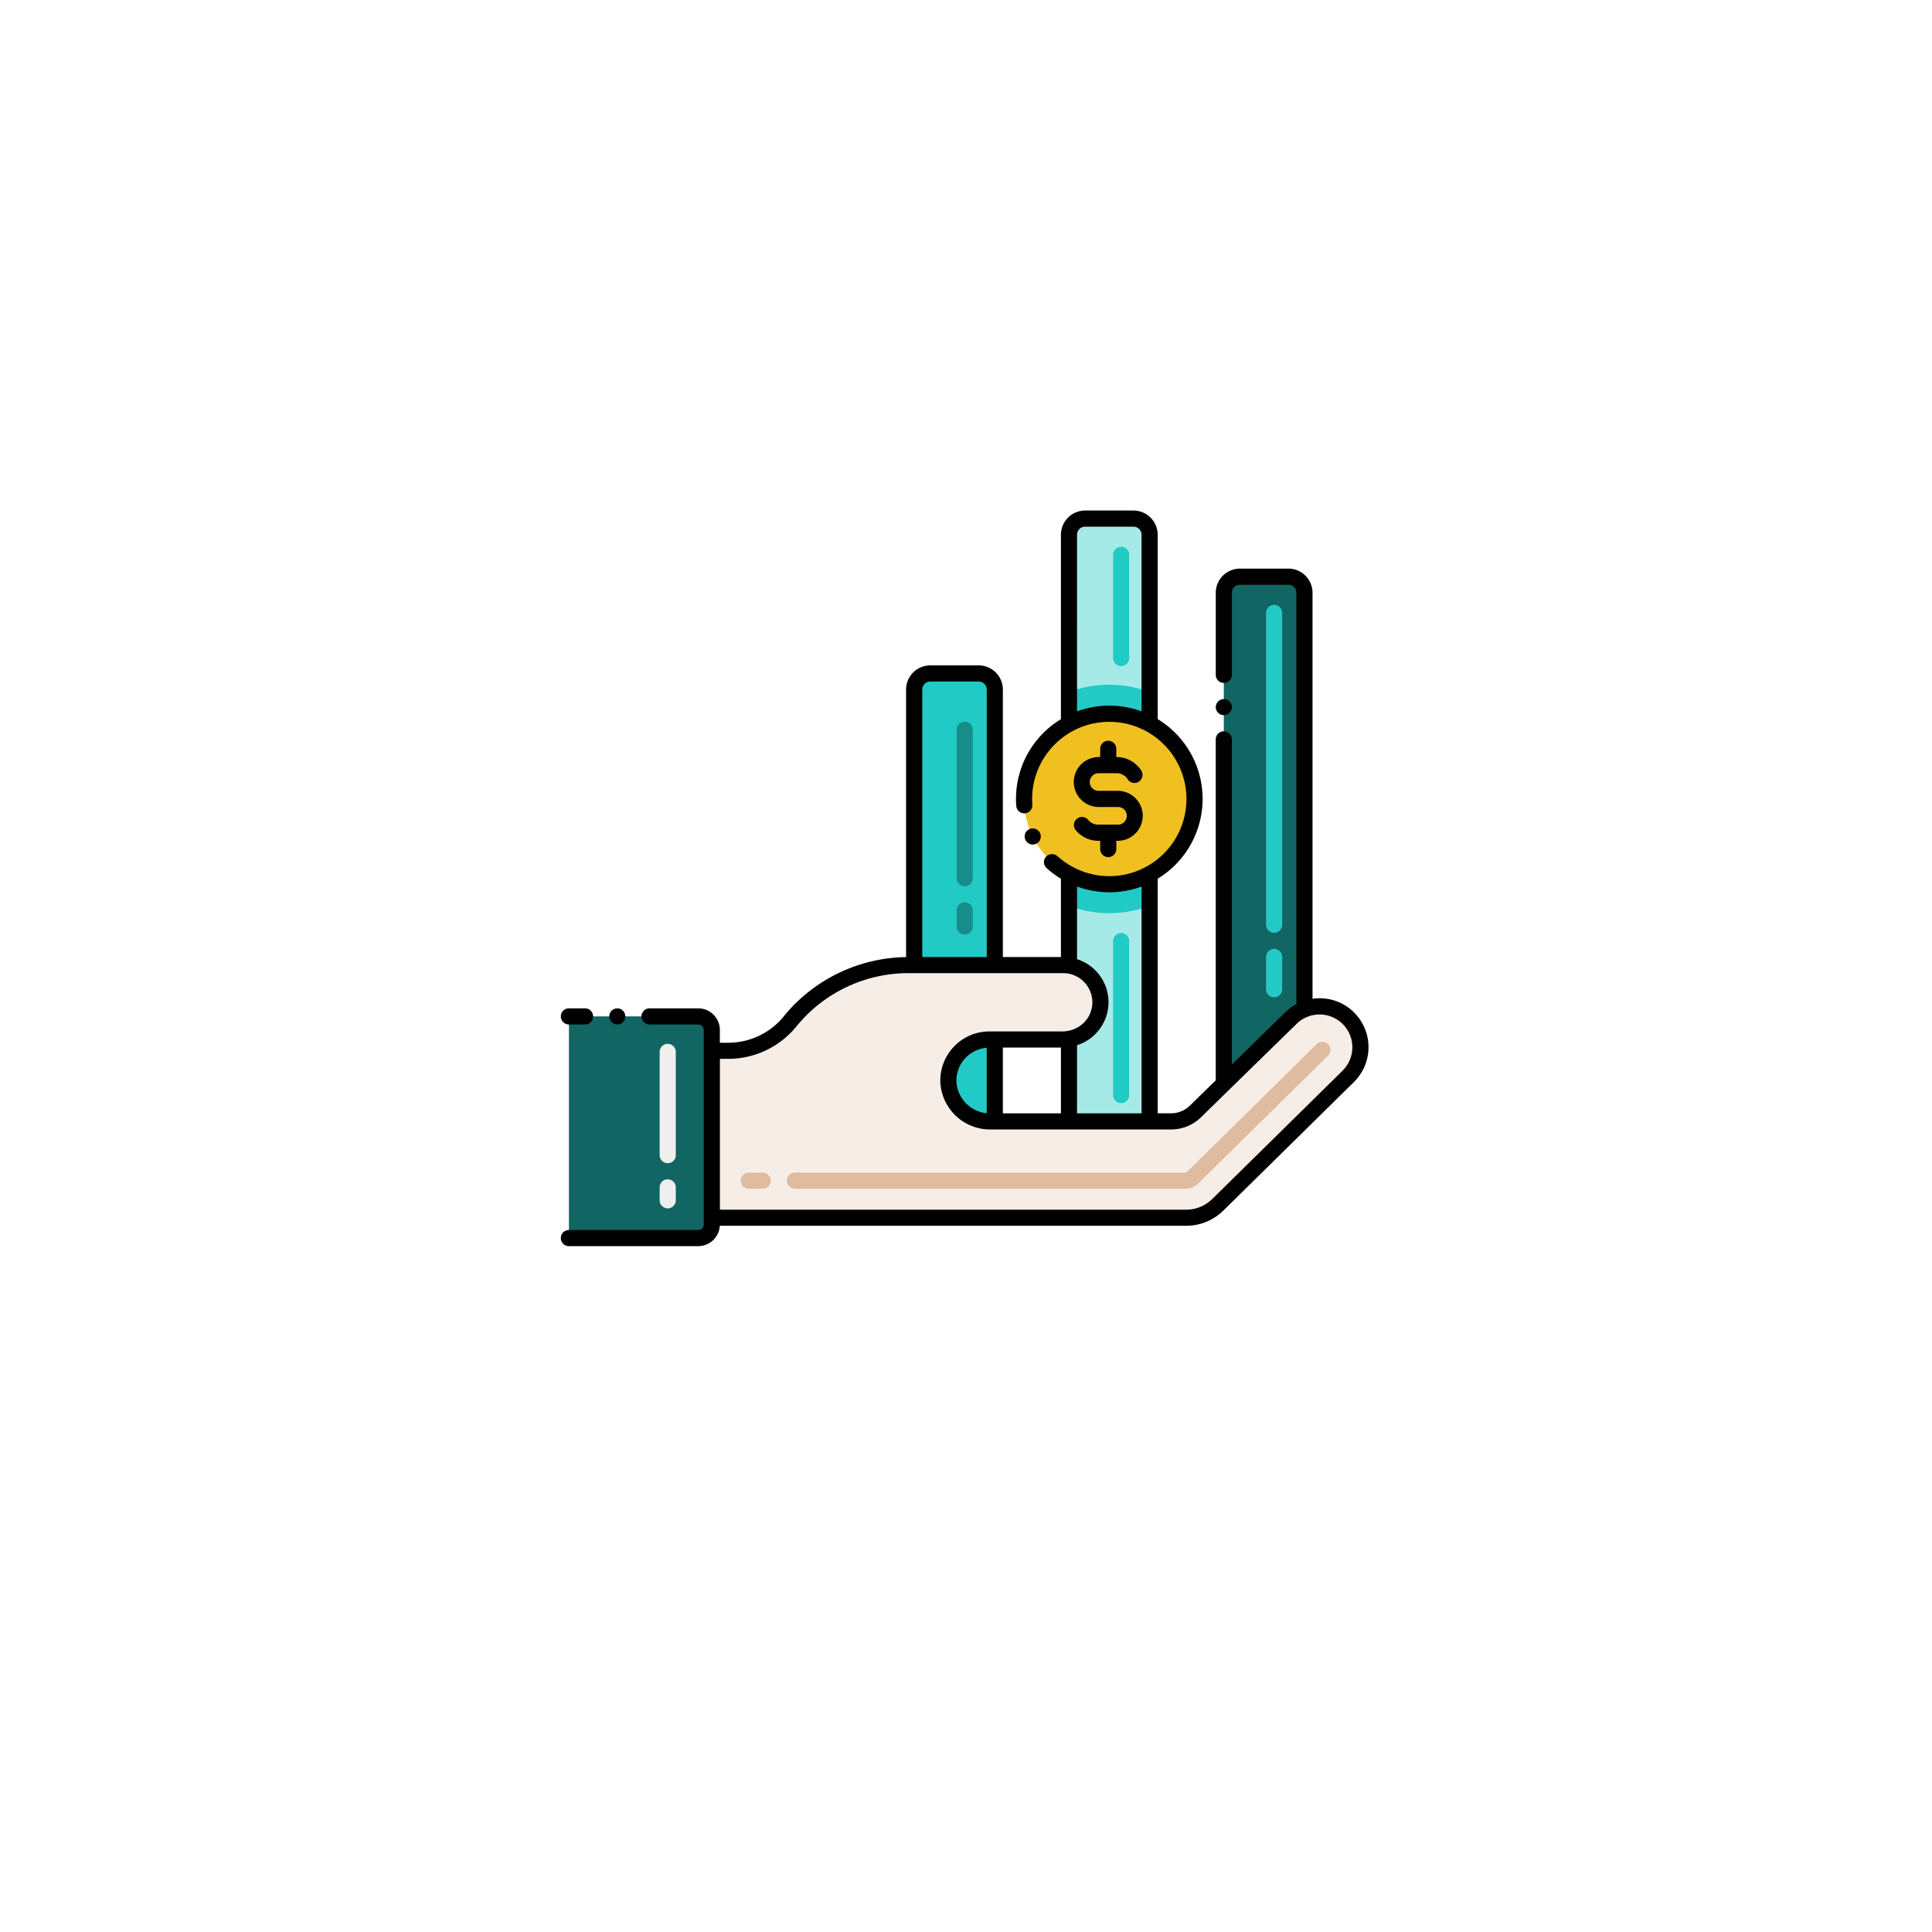 <svg xmlns="http://www.w3.org/2000/svg" xmlns:xlink="http://www.w3.org/1999/xlink" width="140" height="140" viewBox="0 0 140 140"><defs><filter id="a" x="0" y="0" width="140" height="140" filterUnits="userSpaceOnUse"><feOffset dy="3" input="SourceAlpha"/><feGaussianBlur stdDeviation="3" result="b"/><feFlood flood-opacity="0.161"/><feComposite operator="in" in2="b"/><feComposite in="SourceGraphic"/></filter></defs><g transform="translate(10474.521 8729.299)"><g transform="translate(-10770.329 -12346.35)"><g transform="matrix(1, 0, 0, 1, 295.81, 3617.05)" filter="url(#a)"><circle cx="61" cy="61" r="61" transform="translate(9 6)" fill="#fff" opacity="0.45"/></g><circle cx="49" cy="49" r="49" transform="translate(316.808 3635.051)" fill="#fff"/></g><g transform="translate(-10436.69 -8706.289)"><g transform="translate(2.81 13.985)"><g transform="translate(25.601 11.804)"><path d="M118.174,65.65V85.616H112.33V65.65a1.169,1.169,0,0,1,1.169-1.169h3.506A1.169,1.169,0,0,1,118.174,65.65Z" transform="translate(-112.33 -64.481)" fill="#22cac5"/></g><g transform="translate(28.078 38.332)"><path d="M126.294,177.965V183.9h-.316a3.025,3.025,0,0,1-3.048-2.828,2.969,2.969,0,0,1,2.964-3.107Z" transform="translate(-122.927 -177.965)" fill="#22cac5"/></g><g transform="translate(36.822 0.584)"><path d="M166.174,17.654V31.361a6.181,6.181,0,0,0-5.844,0V17.654a1.168,1.168,0,0,1,1.169-1.169h3.506A1.168,1.168,0,0,1,166.174,17.654Z" transform="translate(-160.33 -16.485)" fill="#a6eae8"/></g><g transform="translate(36.822 12.623)"><path d="M166.174,68.519v2.3a6.181,6.181,0,0,0-5.844,0v-2.3A8.279,8.279,0,0,1,166.174,68.519Z" transform="translate(-160.33 -67.986)" fill="#22cac5"/></g><g transform="translate(40.017 2.623)"><path d="M174.584,33.854A.584.584,0,0,1,174,33.27v-7.48a.584.584,0,0,1,1.169,0v7.48A.584.584,0,0,1,174.584,33.854Z" transform="translate(-174 -25.205)" fill="#22cac5"/></g><g transform="translate(36.822 26.345)"><g transform="translate(0 0)"><path d="M166.174,126.685v17.922H160.33V138.63a2.691,2.691,0,0,0,0-5.318v-6.627a6.183,6.183,0,0,0,5.844,0Z" transform="translate(-160.33 -126.685)" fill="#a6eae8"/></g></g><g transform="translate(36.822 26.345)"><g transform="translate(0 0)"><path d="M163.252,127.419a6.155,6.155,0,0,0,2.922-.734v2.3a8.276,8.276,0,0,1-5.844,0v-2.3A6.155,6.155,0,0,0,163.252,127.419Z" transform="translate(-160.33 -126.685)" fill="#22cac5"/></g></g><g transform="translate(40.017 30.615)"><g transform="translate(0 0)"><path d="M174.584,157.286A.584.584,0,0,1,174,156.7V145.539a.584.584,0,0,1,1.169,0V156.7A.584.584,0,0,1,174.584,157.286Z" transform="translate(-174 -144.955)" fill="#22cac5"/></g></g><g transform="translate(48.042 4.791)"><path d="M214.174,35.65V65.829a2.907,2.907,0,0,0-1,.657l-4.846,4.741V35.65a1.169,1.169,0,0,1,1.169-1.169h3.506A1.169,1.169,0,0,1,214.174,35.65Z" transform="translate(-208.33 -34.481)" fill="#116562"/></g><g transform="translate(0.585 32.939)"><g transform="translate(10.355 0)"><path d="M95.745,162.941l-9.456,9.308a3.26,3.26,0,0,1-2.3.951H49.61V161.106h1.183a5.794,5.794,0,0,0,4.551-2.209,11.074,11.074,0,0,1,8.523-4H75.076a2.725,2.725,0,0,1,.416.033,2.7,2.7,0,0,1,2.279,2.728,2.732,2.732,0,0,1-2.751,2.632h-5.3a2.969,2.969,0,0,0-2.964,3.107,3.025,3.025,0,0,0,3.048,2.828H82.888a2.539,2.539,0,0,0,1.8-.746l2.029-1.985,4.846-4.741a2.906,2.906,0,0,1,1-.657,2.961,2.961,0,0,1,3.188,4.846Z" transform="translate(-49.61 -154.895)" fill="#f6ede6"/></g><g transform="translate(0 3.718)"><path d="M14.683,170.8H5.313v16.062h9.37a.984.984,0,0,0,.984-.984V171.786A.984.984,0,0,0,14.683,170.8Z" transform="translate(-5.313 -170.802)" fill="#116562"/></g><g transform="translate(12.453 5.563)"><path d="M90.867,189.338H62.506a.584.584,0,0,1,0-1.169h28.36l9.449-9.308a.584.584,0,0,1,.82.833l-9.442,9.294a1.154,1.154,0,0,1-.827.349Zm-30.7,0h-1a.584.584,0,1,1,0-1.169h1a.584.584,0,0,1,0,1.169Z" transform="translate(-58.584 -178.693)" fill="#dfbba0"/></g><g transform="translate(6.575 5.707)"><path d="M34.025,191.232a.584.584,0,0,1-.584-.584v-.936a.584.584,0,0,1,1.169,0v.936A.584.584,0,0,1,34.025,191.232Zm0-3.273a.584.584,0,0,1-.584-.584v-7.48a.584.584,0,0,1,1.169,0v7.48A.584.584,0,0,1,34.025,187.959Z" transform="translate(-33.441 -179.31)" fill="#efeff0"/></g></g><g transform="translate(33.571 14.727)"><path d="M158.772,83.16a6.176,6.176,0,1,1-3.254-5.442A6.173,6.173,0,0,1,158.772,83.16Z" transform="translate(-146.424 -76.984)" fill="#f0c020"/></g><g transform="translate(0 0)"><circle cx="0.584" cy="0.584" r="0.584" transform="translate(3.506 36.074)"/><path d="M3.394,169.474H4.563a.584.584,0,1,0,0-1.169H3.394a.584.584,0,1,0,0,1.169Z" transform="translate(-2.81 -132.231)"/><path d="M164.344,85.348a.584.584,0,0,0-.584.584v.6a1.81,1.81,0,1,0-.1,3.617h1.363a.64.64,0,1,1,0,1.279h-1.428a.945.945,0,0,1-.706-.345.584.584,0,1,0-.9.748,2.123,2.123,0,0,0,1.77.765v.6a.584.584,0,0,0,1.169,0v-.6a1.81,1.81,0,1,0,.1-3.617h-1.363a.64.64,0,1,1,.009-1.279h1.3a.943.943,0,0,1,.775.438.584.584,0,0,0,.985-.63,2.1,2.1,0,0,0-1.807-.977v-.6A.585.585,0,0,0,164.344,85.348Z" transform="translate(-124.676 -68.666)"/><path d="M147.437,113.636a.585.585,0,0,0,.266-.781.594.594,0,0,0-.783-.269.585.585,0,0,0,.517,1.05Z" transform="translate(-112.983 -89.493)"/><circle cx="0.584" cy="0.584" r="0.584" transform="translate(47.458 13.661)"/><path d="M60.3,50.367a3.514,3.514,0,0,0-3.02-1V19.946a1.754,1.754,0,0,0-1.753-1.753H52.021a1.755,1.755,0,0,0-1.753,1.753v5.947a.584.584,0,1,0,1.169,0V19.946a.585.585,0,0,1,.584-.584h3.506a.585.585,0,0,1,.584.584V49.753c-.586.314-.468.264-4.675,4.379V30.568a.584.584,0,0,0-1.169,0V55.275l-1.854,1.813,0,0a1.934,1.934,0,0,1-1.382.575H46.06v-17a6.764,6.764,0,0,0,0-11.564V15.738a1.76,1.76,0,0,0-1.753-1.753H40.8a1.76,1.76,0,0,0-1.753,1.753V29.106a6.75,6.75,0,0,0-3.235,6.3.585.585,0,0,0,1.166-.089,5.591,5.591,0,1,1,1.816,3.71.6.6,0,0,0-.825.04.582.582,0,0,0,.04.825,6.78,6.78,0,0,0,1.038.774V46.34H34.84V26.959a1.755,1.755,0,0,0-1.753-1.753H29.58a1.755,1.755,0,0,0-1.753,1.753V46.345a11.658,11.658,0,0,0-8.794,4.207l-.007.012a5.185,5.185,0,0,1-4.093,1.987h-.6v-.923a1.57,1.57,0,0,0-1.569-1.569H9.238a.584.584,0,1,0,0,1.169h3.527a.4.4,0,0,1,.4.4V65.721a.4.4,0,0,1-.4.4H3.394a.584.584,0,1,0,0,1.169h9.371a1.569,1.569,0,0,0,1.564-1.475h33.8a3.865,3.865,0,0,0,2.709-1.122l9.453-9.306a3.543,3.543,0,0,0,.007-5.019ZM40.216,15.738a.585.585,0,0,1,.584-.584h3.506a.585.585,0,0,1,.584.584v12.8a6.8,6.8,0,0,0-4.675,0Zm2.338,25.91a6.759,6.759,0,0,0,2.338-.415V57.668H40.216V52.731a3.271,3.271,0,0,0,0-6.234V41.232A6.832,6.832,0,0,0,42.554,41.648ZM34.84,57.668V52.9h4.208v4.766ZM31.476,55.4a2.393,2.393,0,0,1,2.195-2.484v4.741A2.437,2.437,0,0,1,31.476,55.4ZM29,26.959a.585.585,0,0,1,.584-.584h3.506a.586.586,0,0,1,.584.584V46.34H29Zm30.475,27.6-9.453,9.306a2.686,2.686,0,0,1-1.886.783h-33.8V53.719h.6a6.387,6.387,0,0,0,5-2.419,10.457,10.457,0,0,1,8.074-3.792H39.216a2.118,2.118,0,0,1,2.111,2.111,2.089,2.089,0,0,1-.931,1.734,2.266,2.266,0,0,1-1.236.379h-5.3a3.558,3.558,0,0,0-3.548,3.721,3.608,3.608,0,0,0,3.633,3.382H47.028a3.1,3.1,0,0,0,2.2-.912h0l2.028-1.984h0L56.107,51.2l0,0a2.3,2.3,0,0,1,.8-.526,2.376,2.376,0,0,1,2.562,3.887Z" transform="translate(-2.81 -13.985)"/></g><g transform="translate(28.68 15.304)"><path d="M126.084,94.883a.584.584,0,0,1-.584-.584V93.13a.584.584,0,1,1,1.169,0V94.3A.584.584,0,0,1,126.084,94.883Zm0-3.506a.584.584,0,0,1-.584-.584V80.039a.584.584,0,1,1,1.169,0V90.792A.584.584,0,0,1,126.084,91.377Z" transform="translate(-125.5 -79.455)" fill="#178d89"/></g><g transform="translate(51.101 6.83)"><path d="M222,71.649a.584.584,0,0,1-.584-.584V68.727a.584.584,0,0,1,1.169,0v2.338A.584.584,0,0,1,222,71.649Zm0-4.675a.584.584,0,0,1-.584-.584v-22.6a.584.584,0,0,1,1.169,0v22.6A.584.584,0,0,1,222,66.974Z" transform="translate(-221.416 -43.205)" fill="#22cac5"/></g></g></g></g></svg>